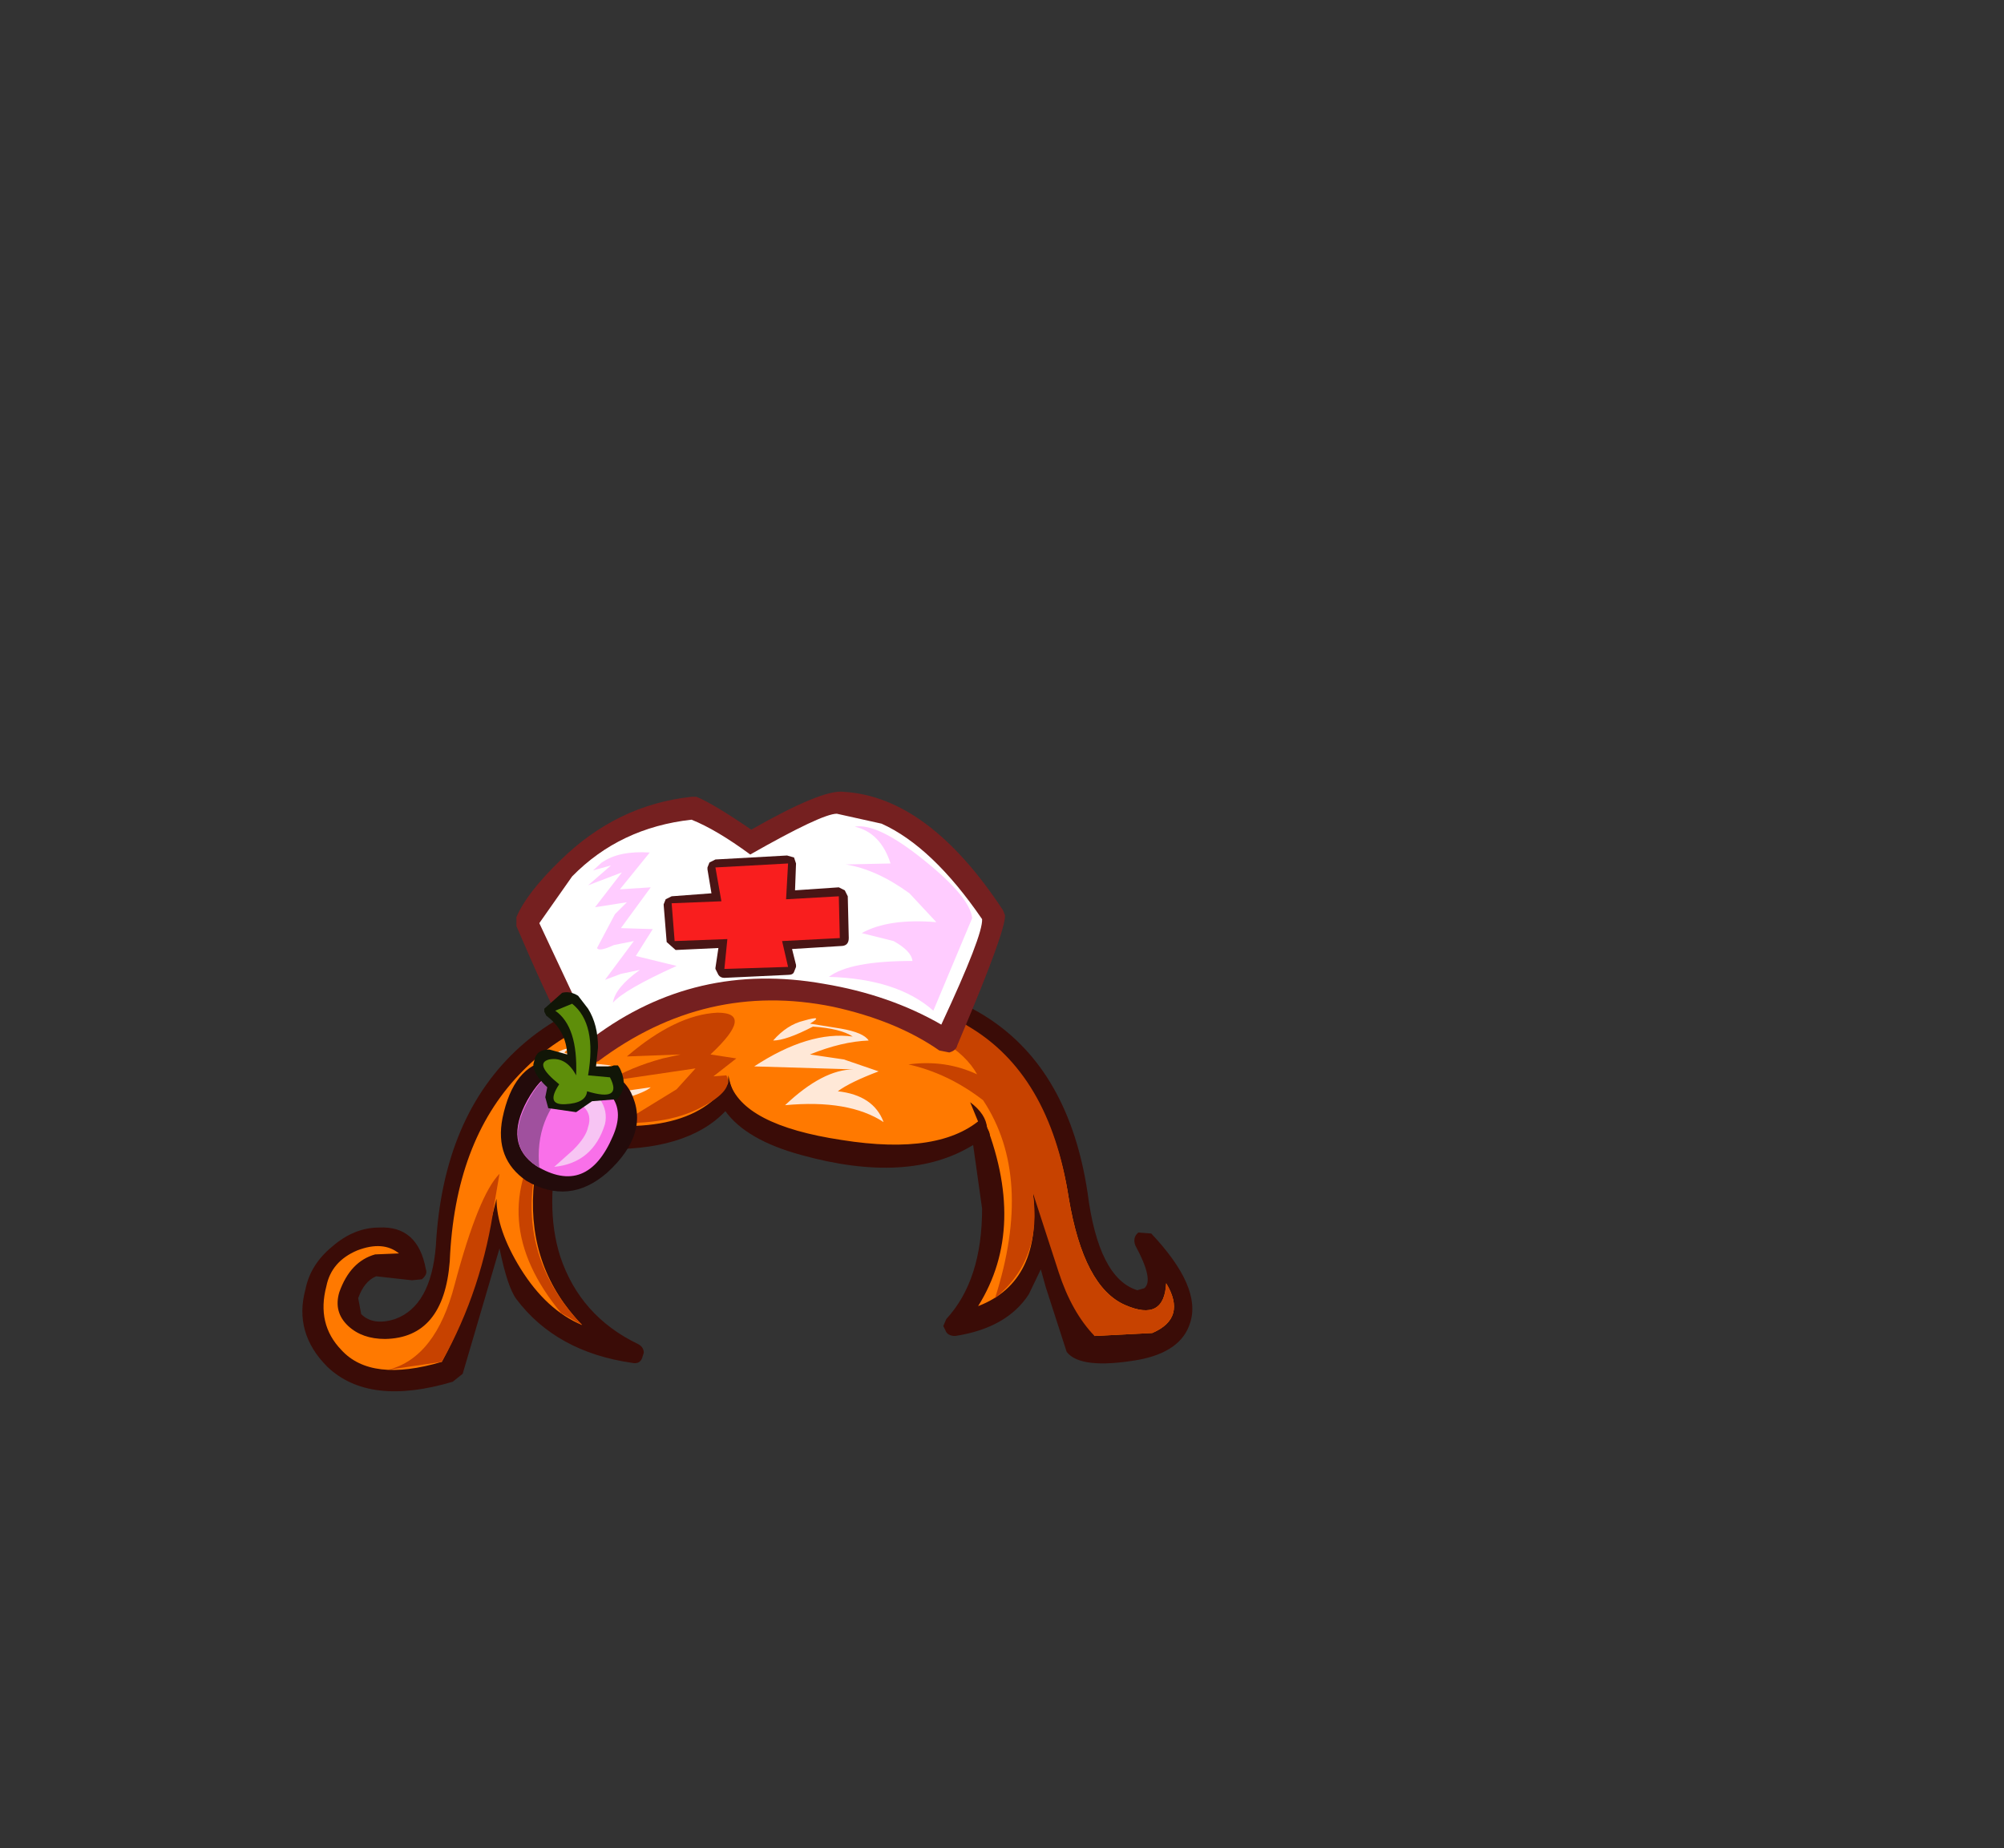 <svg xmlns:xlink="http://www.w3.org/1999/xlink" height="92.9" width="100.7" xmlns="http://www.w3.org/2000/svg"><rect width="100%" height="100%" fill="#333333" stroke="none"/><use height="30.15" transform="translate(15.2 39.8)" width="44.7" xlink:href="#a"/><defs><g id="a" fill-rule="evenodd"><path d="M-2.2 6.1Q-4.15 8.15-8.55 8l-1.95-.25q-.4 1.45-.4 2.9 0 1.5.4 2.75 1 3 3.9 4.4.3.15.3.45l-.05.15q-.1.45-.55.35-3.8-.55-5.8-3.2-.45-.6-.85-2.55l-1.85 6.3-.5.4q-4.2 1.25-6.3-.75-1.7-1.7-1.1-3.9.25-1.25 1.35-2.15 1.1-.95 2.35-.95 1.95-.1 2.35 2.1.1.25-.2.5l-.5.05-1.8-.2q-.6.25-.9 1.1l.15.8q.6.6 1.7.25 1.8-.65 2.05-3.65.35-6.55 4.25-10.05Q-8.25-.95-.4-.4 14.15-2.1 16 10.2q.55 4.3 2.5 4.9l.35-.1q.5-.4-.45-2.15-.15-.4.15-.65l.65.05q2.55 2.7 1.95 4.5-.45 1.45-2.6 1.85-2.9.5-3.6-.4l-1.05-3.25-.25-.9-.6 1.25q-1.1 1.7-3.7 2.1-.4 0-.5-.3l-.1-.2.15-.35q1.8-1.95 1.8-5.55l-.45-3.2Q7 9.8 1.6 8.3q-2.75-.75-3.8-2.2" fill="#3a0c07" transform="translate(23.45 9.95)"/><path d="M16.35 17.4q-.6-4.9-3.1-7.2.5 4.45-2.75 5.7 2.5-4 .25-9.5-2.1 1.95-7.1 1.15-5-.75-5.65-2.95-2 3.2-8.9 1.85-.75.9-.95 3.65-.25 3.95 2.45 6.75-1.8-.75-3.1-2.85-1.2-1.95-1.2-3.5l-.85 3.35q-.75 2.75-1.9 4.85-3.55 1.05-5.05-.6-1.25-1.3-.75-3.2.25-1.25 1.55-1.8 1.3-.5 2.1.15l-1.2.05q-1.25.35-1.8 1.9-.3 1 .45 1.7.7.65 1.85.65 2.95-.05 3.25-3.9.25-6 3.5-9.4Q-8.45-.1-.35.5q13.6-1.6 15.4 9.95.75 4.5 2.85 5.4 1.95.85 2.05-1.1 1.05 1.75-.7 2.5l-2.9.15" fill="#ff7900" transform="translate(23.45 9.95)"/><path d="M5.45 1.25Q8.2.3 9.95 1.8q4.15 2.4 5.1 8.65.75 4.5 2.85 5.4 1.95.85 2.05-1.1 1.05 1.75-.7 2.5l-2.9.15q-1.15-1.2-1.8-3.2l-1.3-4q.5 3.35-1.9 5.3 1.95-6.1-.6-9.95Q9 4.2 7 3.75q1.85-.25 3.45.5-1.05-1.9-5-3m-15.9 15q-3.9-4.7-.7-9.25-2.2 5.7 1.75 9.85l-1.05-.6" fill="#c74200" transform="translate(23.45 9.95)"/><path d="m-13.55 9.25-.25 1.45q-.6 4.35-2.65 8l-2.7.4q2.4-.6 3.35-4.3 1.2-4.5 2.25-5.55m10.95-8.1q1.9 0-.35 2.1l1.3.2-1.15.9.65-.05q.4.75-1.25 1.6-1.85 1-5.05.75l1.6-.3L-4.65 5l.95-1.05-4.4.65q1.1-.7 2.75-1.15l.9-.2-2.7.1q2.45-2.1 4.55-2.2" fill="#c74200" transform="translate(23.45 9.95)"/><path d="m-10 4.85 1.45.15-.2.3 2.8-.4q-.55.5-4 1.2l.8-.8q-1.15-.05-3.1.7 1.25-1.35 3.2-1.95-1.35-.35-3.45 1.15 1.6-2.3 2.5-2.25-.5.25-.1.25t-.15.35l2.3.25Q-9.4 4.4-10 4.85m15-2.3q-1.35.05-2.95.7l1.7.25 1.75.6q-1.45.55-2.05 1 1.8.2 2.3 1.55Q4 5.5.8 5.8 2.7 4 4.25 4l-5-.15Q2 2.05 4.2 2.35q-.6-.4-2-.5-1.35.7-2 .7.7-.8 1.55-1 1.05-.3.3.15l1.55.25q1.15.2 1.4.6" fill="#ffe8d7" transform="translate(23.45 9.95)"/><path d="M-10.35 5.85q-.4.7-.65 2.1-.4-.05-.3-.55l.95-1.55m20.45-.2q.8.6.85 1.3.3.45-.05.65l-.8-1.95M-2.05 4.3q.2 1.05.7 1.45.1.25-.25.4-.4.1-.5-.4l.05-1.45" fill="#3a0c07" transform="translate(23.45 9.95)"/><path d="M3.75-9.95Q8-9.7 11.75-4l.1.25Q11.9-3 9.7 2.2l-.25.6q-.05.25-.4.35l-.5-.1Q6.4 1.55 3.2.85-3.2-.45-8.6 3.6l-.45.1q-.7 0-3.65-6.9v-.45q.5-1.2 2.2-2.85 2.85-2.8 6.6-3.2h.25q.85.35 2.75 1.65 3.6-2.05 4.65-1.9" fill="#752020" transform="translate(23.45 9.95)"/><path d="M10.7-3.55q.05.8-2.05 5.3Q6.05.25 2.75-.3-3.7-1.45-8.85 2.4l-2.7-5.75L-9.9-5.7q2.4-2.45 6-2.85 1.25.5 2.95 1.75 3.6-2.05 4.35-2.05l2.25.5Q8.2-7.2 10.7-3.55" fill="#fff" transform="translate(23.45 9.95)"/><path d="m.9-6.75.35.1.1.3L1.3-5l2.2-.15.3.15.15.3L4-2.6q0 .4-.4.4l-2.45.15.2.8v.1l-.1.25q-.05.15-.3.15l-3.2.15q-.2 0-.3-.15l-.15-.3v-.05l.15-1-2.15.1-.45-.4-.15-1.85v-.05l.1-.25.3-.15 2-.15-.2-1.2v-.1l.1-.25.3-.15 3.6-.2" fill="#491515" transform="translate(23.45 9.95)"/><path d="M.85-4.55 3.5-4.7l.05 2.1-2.9.15.3 1.3-3.2.1.15-1.5-2.65.1-.15-1.9 2.5-.1-.3-1.7 3.65-.2-.1 1.8" fill="#f91e1e" transform="translate(23.45 9.95)"/><path d="m6.25-2.45-1.6-.4Q6-3.6 8.4-3.4L7.05-4.85Q5.4-6.05 3.85-6.3l2.25-.05Q5.6-7.9 4.3-8.2q1.15-.2 3.5 1.7 2.3 1.85 2.4 2.9L8.25 1.05Q6.45-.55 3-.65q1.05-.8 4.2-.8-.05-.5-.95-1M-8.4-6.4q.85-.6 2.4-.5l-1.5 1.85 1.55-.1-1.5 2.05 1.6.05-.85 1.35 2.05.5Q-7.3 0-7.85.65-7.75-.1-6.5-1l-.95.2-.8.3 1.45-1.95-1 .2q-.75.35-.85.15l.9-1.7.6-.6-1.6.25L-7.4-5.9l-1.7.65 1.15-1-.9.25.55-.5-.1.1" fill="#fcf" transform="translate(23.45 9.95)"/><path d="M-11.05 3.55q.7-.15 1.3.45 2.05-.25 2.8 1.15 1 2.05-1.2 4.05-1.9 1.65-4.05.4-1.6-1.1-1.2-3.15.55-2.65 2.35-2.9" fill="#230b0b" transform="translate(23.45 9.95)"/><path d="M-9.95 4.85q1.55-.25 2.1.6.5.75 0 1.9-1.3 3.05-3.85 1.5-1.65-1.1-.45-3.3 1.25-2.2 2.2-.7" fill="#f970e9" transform="translate(23.45 9.95)"/><path d="M-10 4.8q-1.8 1.65-1.55 4.15l-.15-.1q-1.6-1.05-.45-3.2Q-11 3.45-10 4.8" fill="#a0509e" transform="translate(23.45 9.95)"/><path d="M-9.55 5.25q.65-.35 1.05.25t.25 1.25q-.6 1.95-2.55 2.15l.95-.85q.65-.65.75-1.15.2-.6-.2-1l-.25-.65" fill="#f7c4f3" transform="translate(23.45 9.95)"/><path d="m-9.6.3.5.65q.5.8.5 1.95l-.1.95h.75l.15-.05h.2l.1.15q.45.95-.15 1.55l-1.25.1-.8.55-1.4-.2-.15-.55.1-.5q-.7-.65-.7-1.15l.05-.2q.1-.55.75-.55l.9.25q-.05-1.2-1.05-1.95l-.1-.2V.95l.9-.8q.4-.1.8.15" fill="#111607" transform="translate(23.45 9.95)"/><path d="M-9.9.7q1.25 1 .8 3.6l1.1.1q.65 1.25-1.15.7-.05.6-1.1.65-1 .05-.3-1-1.3-1.05-.5-1.25.85-.15 1.35.8.1-2.45-1.05-3.25L-9.9.7" fill="#5e8e0a" transform="translate(23.45 9.95)"/></g></defs></svg>